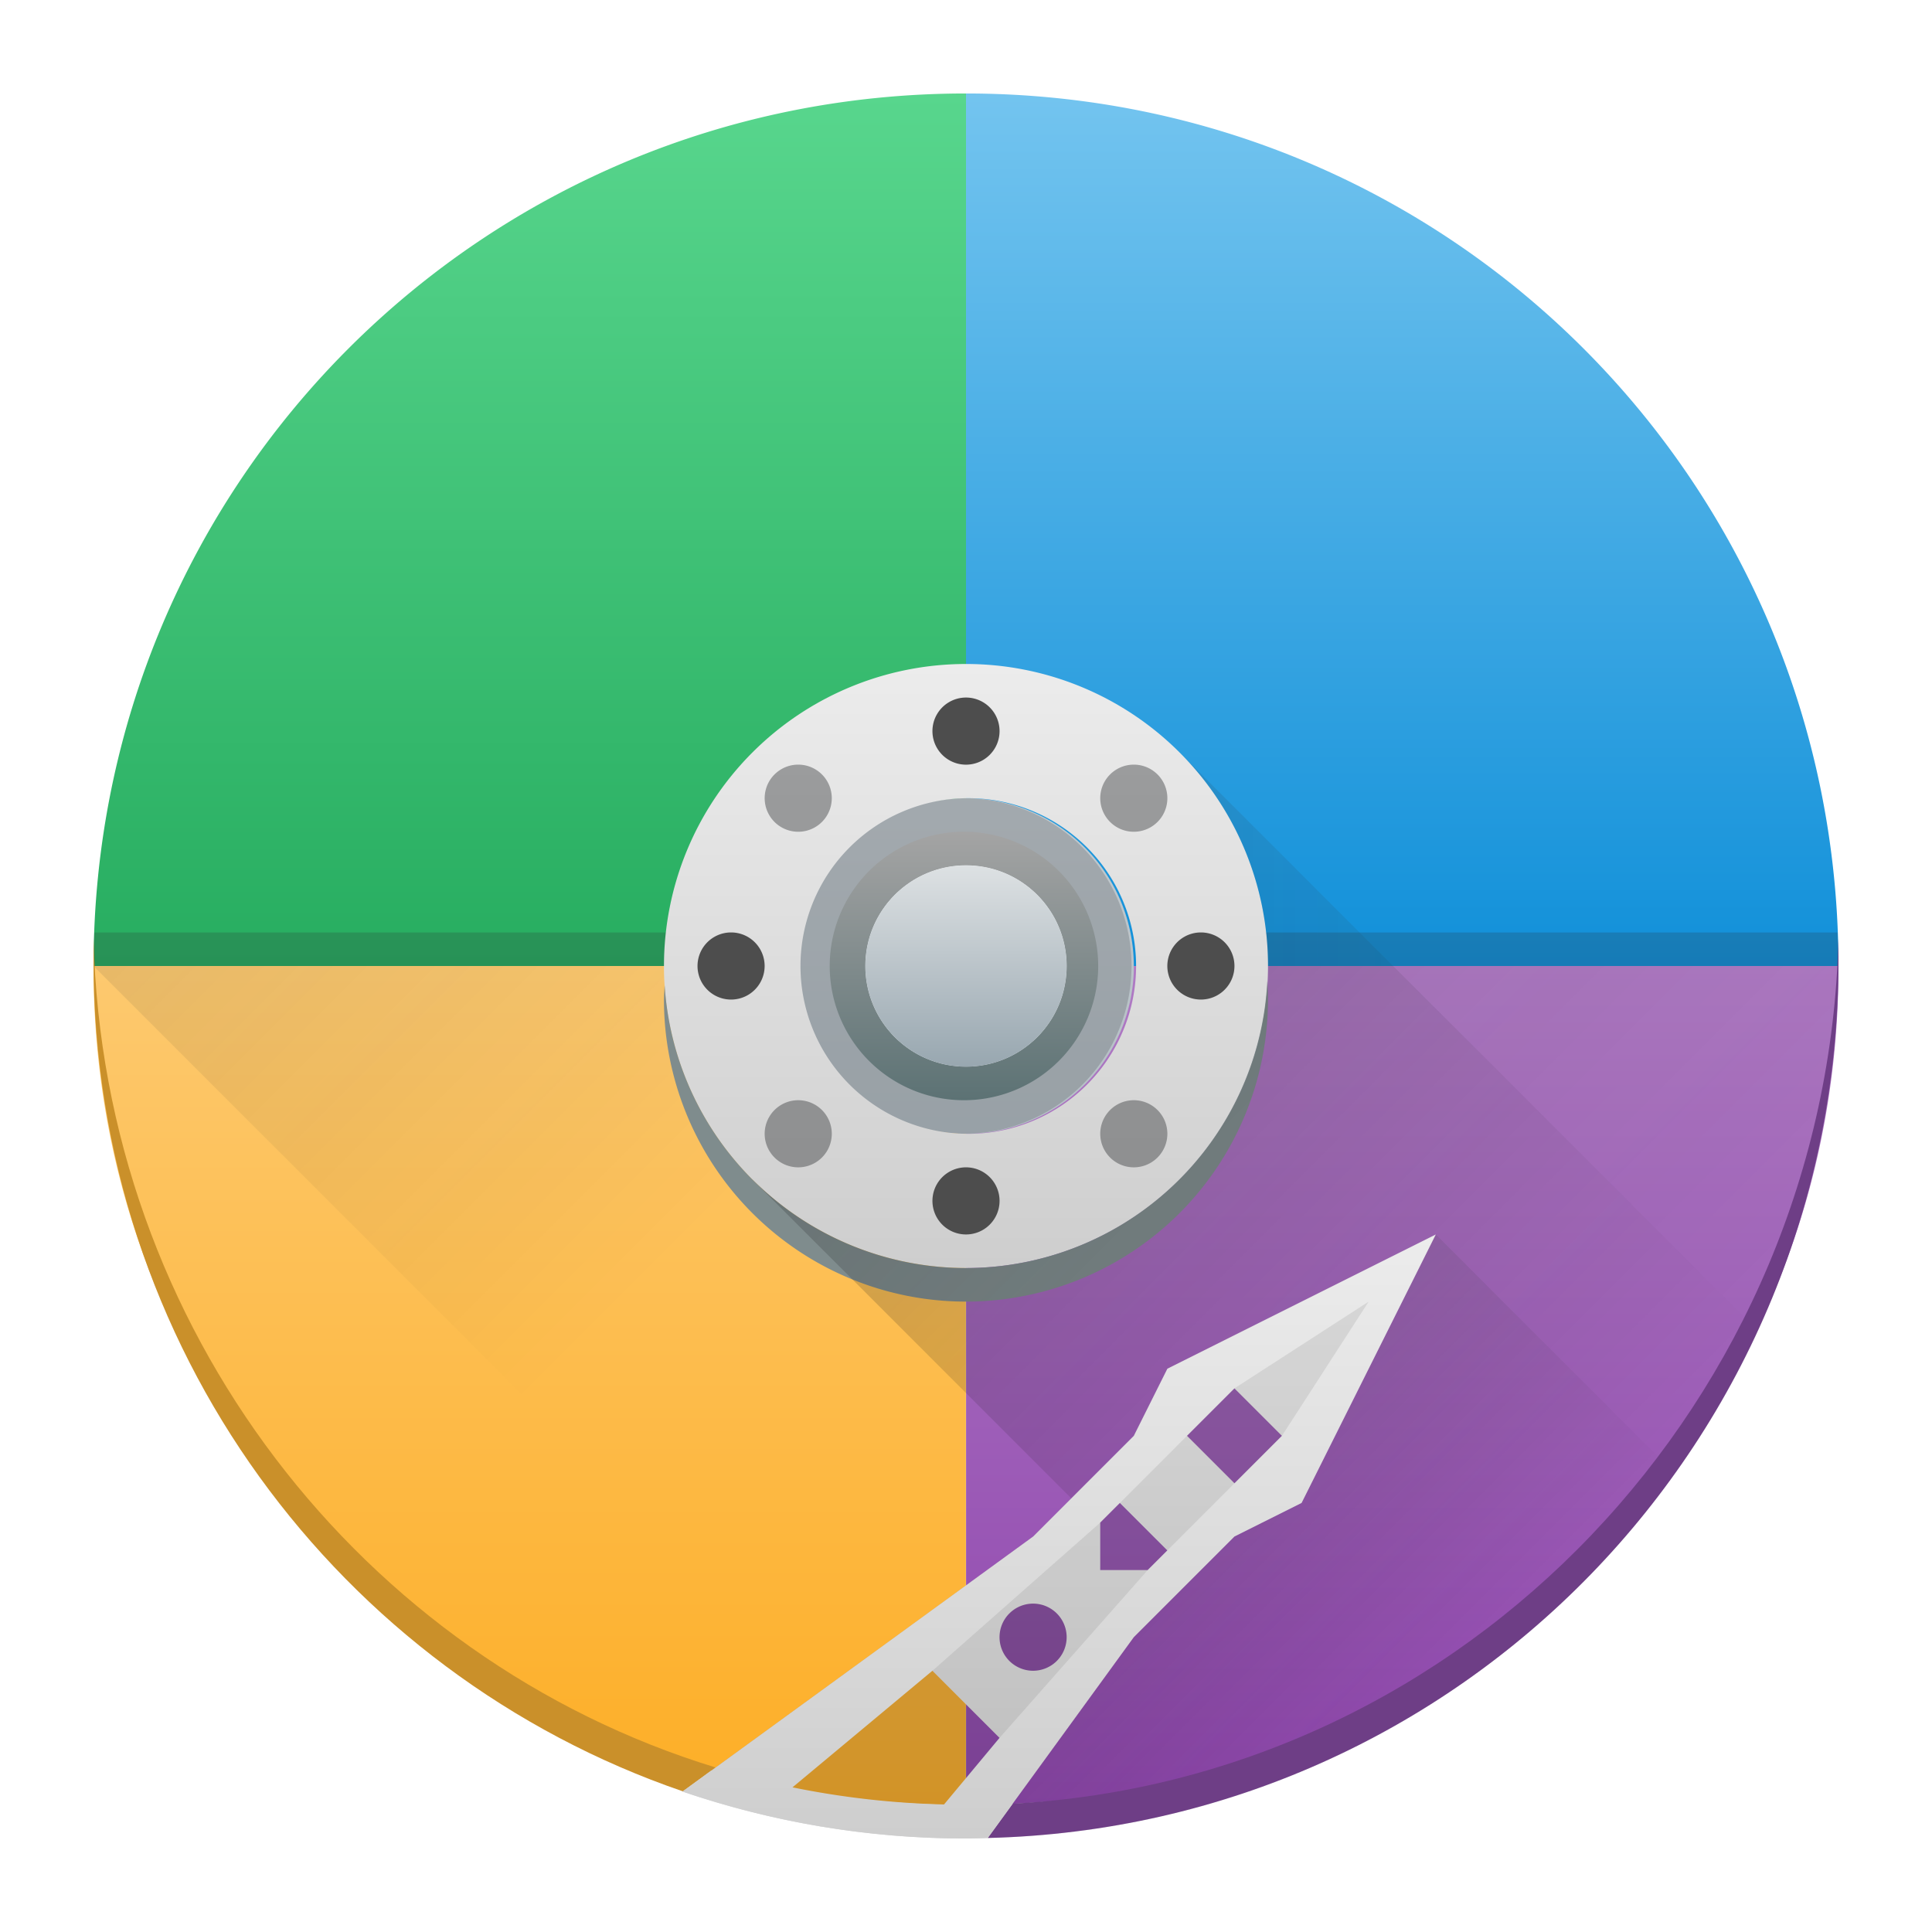 <?xml version="1.0" encoding="UTF-8" standalone="no"?>
<svg
   height="62"
   width="62"
   version="1.1"
   id="svg39"
   sodipodi:docname="drive-multipartition.svg"
   inkscape:version="1.4 (e7c3feb100, 2024-10-09)"
   xmlns:inkscape="http://www.inkscape.org/namespaces/inkscape"
   xmlns:sodipodi="http://sodipodi.sourceforge.net/DTD/sodipodi-0.dtd"
   xmlns:xlink="http://www.w3.org/1999/xlink"
   xmlns="http://www.w3.org/2000/svg"
   xmlns:svg="http://www.w3.org/2000/svg">
  <defs
     id="defs39">
    <linearGradient
       inkscape:collect="always"
       xlink:href="#c"
       id="linearGradient39"
       gradientUnits="userSpaceOnUse"
       x1="32"
       y1="41"
       x2="32"
       y2="23"
       gradientTransform="matrix(1.077,0,0,1.077,-0.462,-0.462)" />
  </defs>
  <sodipodi:namedview
     id="namedview39"
     pagecolor="#ffffff"
     bordercolor="#000000"
     borderopacity="0.25"
     inkscape:showpageshadow="2"
     inkscape:pageopacity="0.0"
     inkscape:pagecheckerboard="0"
     inkscape:deskcolor="#d1d1d1"
     inkscape:zoom="11.78125"
     inkscape:cx="31.95756"
     inkscape:cy="32"
     inkscape:window-width="1920"
     inkscape:window-height="994"
     inkscape:window-x="0"
     inkscape:window-y="0"
     inkscape:window-maximized="1"
     inkscape:current-layer="svg39" />
  <linearGradient
     id="d"
     gradientUnits="userSpaceOnUse"
     x1="6"
     x2="6"
     xlink:href="#a"
     y1="58"
     y2="6"
     gradientTransform="matrix(1.077,0,0,1.077,-0.462,-0.462)" />
  <linearGradient
     id="o"
     gradientUnits="userSpaceOnUse"
     x1="35.002"
     x2="52.002"
     xlink:href="#b"
     y1="32"
     y2="49"
     gradientTransform="matrix(1.077,0,0,1.077,-0.462,-0.462)" />
  <linearGradient
     id="g"
     gradientUnits="userSpaceOnUse"
     x1="6"
     x2="19"
     xlink:href="#b"
     y1="32"
     y2="45"
     gradientTransform="matrix(1.077,0,0,1.077,-0.462,-0.462)" />
  <linearGradient
     id="f"
     gradientUnits="userSpaceOnUse"
     x1="32"
     x2="32"
     y1="58"
     y2="32"
     gradientTransform="matrix(1.077,0,0,1.077,-0.462,-0.462)">
    <stop
       offset="0"
       stop-color="#fdad23"
       id="stop1" />
    <stop
       offset="1"
       stop-color="#fdc96f"
       id="stop2" />
  </linearGradient>
  <linearGradient
     id="h"
     gradientUnits="userSpaceOnUse"
     x1="32"
     x2="32"
     y1="32"
     y2="6"
     gradientTransform="matrix(1.077,0,0,1.077,-0.462,-0.462)">
    <stop
       offset="0"
       stop-color="#27ad60"
       id="stop3" />
    <stop
       offset="1"
       stop-color="#58d68d"
       id="stop4" />
  </linearGradient>
  <linearGradient
     id="e"
     gradientTransform="matrix(-1.077,0,0,1.077,68.462,-0.462)"
     gradientUnits="userSpaceOnUse"
     x1="32"
     x2="32"
     y1="58"
     y2="32">
    <stop
       offset="0"
       stop-color="#8e44ad"
       id="stop5" />
    <stop
       offset="1"
       stop-color="#af7ac4"
       id="stop6" />
  </linearGradient>
  <linearGradient
     id="n"
     gradientUnits="userSpaceOnUse"
     x1="32"
     x2="32"
     xlink:href="#a"
     y1="35"
     y2="29"
     gradientTransform="matrix(1.077,0,0,1.077,-0.462,-0.462)" />
  <linearGradient
     id="j"
     gradientUnits="userSpaceOnUse"
     x1="32"
     x2="32"
     y1="36"
     y2="28"
     gradientTransform="matrix(1.077,0,0,1.077,-0.462,-0.462)">
    <stop
       offset="0"
       stop-color="#5c7274"
       id="stop7" />
    <stop
       offset="1"
       stop-color="#a4a4a4"
       id="stop8" />
  </linearGradient>
  <linearGradient
     id="p"
     gradientUnits="userSpaceOnUse"
     x1="32"
     x2="32"
     xlink:href="#c"
     y1="58"
     y2="40"
     gradientTransform="matrix(1.077,0,0,1.077,-0.462,-0.462)" />
  <linearGradient
     id="l"
     gradientUnits="userSpaceOnUse"
     x1="25.637"
     x2="57.998"
     y1="40.676"
     y2="40.676"
     gradientTransform="matrix(1.077,0,0,1.077,-0.462,-0.462)">
    <stop
       offset="0"
       stop-color="#292c2f"
       id="stop9" />
    <stop
       offset="1"
       stop-color="#292c2f"
       stop-opacity="0"
       id="stop10" />
  </linearGradient>
  <linearGradient
     id="m"
     gradientUnits="userSpaceOnUse"
     x1="46"
     x2="53.135"
     xlink:href="#b"
     y1="40"
     y2="47.135"
     gradientTransform="matrix(1.077,0,0,1.077,-0.462,-0.462)" />
  <linearGradient
     id="b">
    <stop
       offset="0"
       stop-color="#292c2f"
       id="stop11" />
    <stop
       offset="1"
       stop-opacity="0"
       id="stop12" />
  </linearGradient>
  <linearGradient
     id="i"
     gradientUnits="userSpaceOnUse"
     x1="32"
     x2="32"
     y1="32"
     y2="6"
     gradientTransform="matrix(1.077,0,0,1.077,-0.462,-0.462)">
    <stop
       offset="0"
       stop-color="#1190d9"
       id="stop13" />
    <stop
       offset="1"
       stop-color="#73c4ef"
       id="stop14" />
  </linearGradient>
  <linearGradient
     id="c"
     gradientUnits="userSpaceOnUse"
     x1="32"
     x2="32"
     y1="41"
     y2="23">
    <stop
       offset="0"
       stop-color="#cecece"
       id="stop15" />
    <stop
       offset="1"
       stop-color="#ececec"
       id="stop16" />
  </linearGradient>
  <linearGradient
     id="a"
     gradientUnits="userSpaceOnUse"
     x1="6"
     x2="6"
     y1="58"
     y2="6">
    <stop
       offset="0"
       stop-color="#98a7b0"
       id="stop17" />
    <stop
       offset="1"
       stop-color="#dde1e3"
       id="stop18" />
  </linearGradient>
  <linearGradient
     id="k"
     gradientUnits="userSpaceOnUse"
     x1="26"
     x2="50"
     xlink:href="#b"
     y1="26"
     y2="50"
     gradientTransform="matrix(1.077,0,0,1.077,-0.462,-0.462)" />
  <g
     id="g39"
     transform="translate(-3,-3)">
    <path
       d="M 34,24.308 A 9.692,9.692 0 0 0 24.308,34 9.692,9.692 0 0 0 34,43.692 9.692,9.692 0 0 0 43.692,34 9.692,9.692 0 0 0 34,24.308 Z m 0,6.462 c 1.79,0 3.231,1.441 3.231,3.231 0,1.79 -1.441,3.231 -3.231,3.231 -1.79,0 -3.231,-1.441 -3.231,-3.231 0,-1.79 1.441,-3.231 3.231,-3.231 z"
       fill="url(#d)"
       id="path18"
       style="fill:url(#d);stroke-width:1.077" />
    <path
       d="M 34.002,60.923 V 39.385 A 5.385,5.385 0 0 0 39.387,34 h 22.613 c 0,15.512 -12.487,26.923 -27.998,26.923 z"
       fill="url(#e)"
       id="path19"
       style="fill:url(#e);stroke-width:1.077" />
    <path
       d="M 33.998,60.923 V 39.385 A 5.385,5.385 0 0 1 28.613,34 H 6 c 0,15.512 12.487,26.923 27.998,26.923 z"
       fill="url(#f)"
       id="path20"
       style="fill:url(#f);stroke-width:1.077" />
    <path
       d="m 6,34 23.692,23.692 4.306,-3.229 v -6.76 l -6.85,-6.851 0.004,-0.004 A 9.692,9.692 0 0 1 24.308,34 Z M 30.319,42.96 A 9.692,9.692 0 0 0 30.612,43.068 9.692,9.692 0 0 1 30.319,42.96 Z m 0.907,0.323 a 9.692,9.692 0 0 0 0.33,0.083 9.692,9.692 0 0 1 -0.33,-0.084 z m 0.947,0.23 a 9.692,9.692 0 0 0 0.33,0.051 9.692,9.692 0 0 1 -0.33,-0.051 z m 0.942,0.135 a 9.692,9.692 0 0 0 0.883,0.044 9.692,9.692 0 0 1 -0.883,-0.044 z"
       fill="url(#g)"
       opacity="0.1"
       id="path21"
       style="fill:url(#g);stroke-width:1.077" />
    <path
       d="M 34,6 V 28.615 A 5.385,5.385 0 0 0 28.615,34 H 6.002 c 0,-15.512 12.487,-28 27.998,-28 z"
       fill="url(#h)"
       id="path22"
       style="fill:url(#h);stroke-width:1.077" />
    <path
       d="M 6.027,32.923 C 6.014,33.281 6,33.639 6,34 H 25.385 v -1.077 z"
       fill="#292c2f"
       opacity="0.2"
       id="path23"
       style="stroke-width:1.077" />
    <path
       d="m 6.002,33.129 c -0.005,0.235 0,0.47 0,0.705 0,12.399 7.887,22.871 18.91,26.652 l 1.051,-0.766 C 14.606,56.243 6.305,45.608 6.002,33.128 Z"
       fill="#ca902a"
       id="path24"
       style="stroke-width:1.077" />
    <path
       d="M 34,6 V 28.615 A 5.385,5.385 0 0 1 39.385,34 h 22.613 c 0,-15.512 -12.487,-28 -27.998,-28 z"
       fill="url(#i)"
       id="path25"
       style="fill:url(#i);stroke-width:1.077" />
    <path
       d="M 42.615,32.923 V 34 h 19.382 c 0,-0.361 -0.014,-0.719 -0.027,-1.077 z m -8.615,-4.308 a 5.385,5.385 0 1 0 0,10.769 5.385,5.385 0 0 0 0,-10.769 z m 0,2.154 c 1.79,0 3.231,1.441 3.231,3.231 0,1.79 -1.441,3.231 -3.231,3.231 -1.79,0 -3.231,-1.441 -3.231,-3.231 0,-1.79 1.441,-3.231 3.231,-3.231 z"
       fill="#292c2f"
       opacity="0.2"
       id="path26"
       style="stroke-width:1.077" />
    <path
       d="m 34,24.308 a 9.692,9.692 0 1 0 0,19.385 9.692,9.692 0 0 0 0,-19.385 z m 0,4.308 a 5.385,5.385 0 1 1 0,10.769 5.385,5.385 0 0 1 0,-10.769 z"
       fill="url(#c)"
       id="path27"
       style="fill:url(#linearGradient39);stroke-width:1.077" />
    <path
       d="m 39.385,29.692 a 1.077,1.077 0 1 1 0,-2.154 1.077,1.077 0 0 1 0,2.154 z m -10.769,10.769 a 1.077,1.077 0 1 1 0,-2.154 1.077,1.077 0 0 1 0,2.154 z m 1.077,-11.846 a 1.077,1.077 0 1 1 -2.154,0 1.077,1.077 0 0 1 2.154,0 z m 10.769,10.769 a 1.077,1.077 0 1 1 -2.154,0 1.077,1.077 0 0 1 2.154,0 z"
       fill="#292c2f"
       opacity="0.4"
       id="path28"
       style="stroke-width:1.077" />
    <path
       d="m 34,29.692 a 4.308,4.308 0 1 0 0,8.615 4.308,4.308 0 0 0 0,-8.615 z m 0,1.077 a 3.231,3.231 0 1 1 0,6.462 3.231,3.231 0 0 1 0,-6.462 z"
       fill="url(#j)"
       id="path29"
       style="fill:url(#j);stroke-width:1.077" />
    <path
       d="m 35.077,26.462 a 1.077,1.077 0 1 1 -2.154,0 1.077,1.077 0 0 1 2.154,0 z M 42.615,34 a 1.077,1.077 0 1 1 -2.154,0 1.077,1.077 0 0 1 2.154,0 z m -7.538,7.538 a 1.077,1.077 0 1 1 -2.154,0 1.077,1.077 0 0 1 2.154,0 z M 27.538,34 a 1.077,1.077 0 1 1 -2.154,0 1.077,1.077 0 0 1 2.154,0 z"
       fill="#4d4d4d"
       id="path30"
       style="stroke-width:1.077" />
    <path
       d="m 43.67,34.457 a 9.692,9.692 0 0 1 -9.67,9.236 9.692,9.692 0 0 1 -9.67,-9.072 9.692,9.692 0 0 0 -0.023,0.457 9.692,9.692 0 0 0 9.692,9.692 9.692,9.692 0 0 0 9.692,-9.692 9.692,9.692 0 0 0 -0.023,-0.62 z"
       fill="#7f8c8d"
       id="path31"
       style="stroke-width:1.077" />
    <path
       d="m 43.692,34 a 9.692,9.692 0 0 1 -9.692,9.692 9.692,9.692 0 0 1 -6.849,-2.843 l -0.003,0.003 10.231,10.231 2.006,-2.006 1.077,-2.154 8.615,-4.308 7.684,7.684 a 27.963,27.963 0 0 0 2.677,-4.568 L 47.706,34 Z m 12.888,16.573 c -0.093,0.125 -0.191,0.246 -0.284,0.369 a 27.963,27.963 0 0 0 0.284,-0.369 z m -1.836,2.256 c -0.057,0.062 -0.118,0.122 -0.174,0.183 a 27.963,27.963 0 0 0 0.174,-0.183 z m -1.854,1.848 c -0.086,0.08 -0.171,0.162 -0.258,0.24 a 27.963,27.963 0 0 0 0.258,-0.24 z m -2.165,1.786 c -0.11,0.083 -0.219,0.166 -0.33,0.247 a 27.963,27.963 0 0 0 0.33,-0.247 z m -2.372,1.588 c -0.118,0.071 -0.239,0.14 -0.36,0.208 a 27.963,27.963 0 0 0 0.36,-0.208 z m -2.553,1.355 -0.071,0.032 0.004,0.003 a 27.963,27.963 0 0 0 0.067,-0.035 z"
       fill="url(#k)"
       opacity="0.3"
       id="path32"
       style="fill:url(#k);stroke-width:1.077" />
    <path
       d="m 43.692,34 h 4.014 L 40.954,27.248 A 9.692,9.692 0 0 1 43.692,34 Z"
       fill="url(#l)"
       opacity="0.2"
       id="path33"
       style="fill:url(#l);stroke-width:1.077" />
    <path
       d="m 49.077,42.615 -8.615,4.308 -1.077,2.154 -3.231,3.231 -11.251,8.185 C 27.754,61.465 30.811,62 34,62 c 0.235,0 0.465,-0.011 0.698,-0.017 l 4.687,-6.444 3.231,-3.231 2.154,-1.077 z"
       fill="#292c2f"
       opacity="0.2"
       id="path34"
       style="stroke-width:1.077" />
    <path
       d="m 49.077,42.615 -4.308,8.615 -2.154,1.077 -3.231,3.231 -4.687,6.444 a 27.903,27.903 0 0 0 22.077,-11.67 z"
       fill="url(#m)"
       opacity="0.2"
       id="path35"
       style="fill:url(#m);stroke-width:1.077" />
    <circle
       cx="34"
       cy="34"
       fill="url(#n)"
       r="3.231"
       id="circle35"
       style="fill:url(#n);stroke-width:1.077" />
    <path
       d="M 47.7,34 59.42,45.717 A 27.905,27.905 0 0 0 62,34 Z"
       fill="url(#o)"
       opacity="0.1"
       id="path36"
       style="fill:url(#o);stroke-width:1.077" />
    <path
       d="M 61.998,33.129 C 61.639,47.901 50.076,60.094 35.5,60.881 l -0.802,1.102 c 15.185,-0.372 27.3,-12.781 27.3,-28.149 0,-0.237 0.005,-0.471 0,-0.705 z"
       fill="#6e3e86"
       id="path37"
       style="stroke-width:1.077" />
    <path
       d="m 49.077,42.615 -8.615,4.308 -1.077,2.154 -3.231,3.231 -11.251,8.185 C 27.754,61.465 30.811,62 34,62 c 0.235,0 0.465,-0.011 0.698,-0.017 l 4.687,-6.444 3.231,-3.231 2.154,-1.077 z m -6.462,4.939 1.523,1.523 -1.523,1.523 -1.523,-1.523 z m -3.677,3.677 1.523,1.523 -0.631,0.631 h -1.523 v -1.523 z m -2.785,3.231 a 1.077,1.077 0 0 1 1.077,1.077 1.077,1.077 0 0 1 -1.077,1.077 1.077,1.077 0 0 1 -1.077,-1.077 1.077,1.077 0 0 1 1.077,-1.077 z m -3.231,2.154 2.154,2.154 -1.781,2.137 a 27.488,27.488 0 0 1 -4.863,-0.549 z m -4.345,4.857 c 0.103,0.021 0.208,0.035 0.311,0.054 -0.103,-0.018 -0.208,-0.033 -0.312,-0.054 z"
       fill="url(#p)"
       id="path38"
       style="fill:url(#p);stroke-width:1.077" />
    <path
       d="m 38.308,51.862 -5.385,4.754 2.154,2.154 4.754,-5.385 h -1.523 z m 2.785,-2.785 -2.154,2.154 1.523,1.523 2.154,-2.154 z m 5.83,-4.308 -4.308,2.785 1.523,1.523 z"
       fill="#292c2f"
       opacity="0.1"
       id="path39"
       style="stroke-width:1.077" />
  </g>
</svg>
